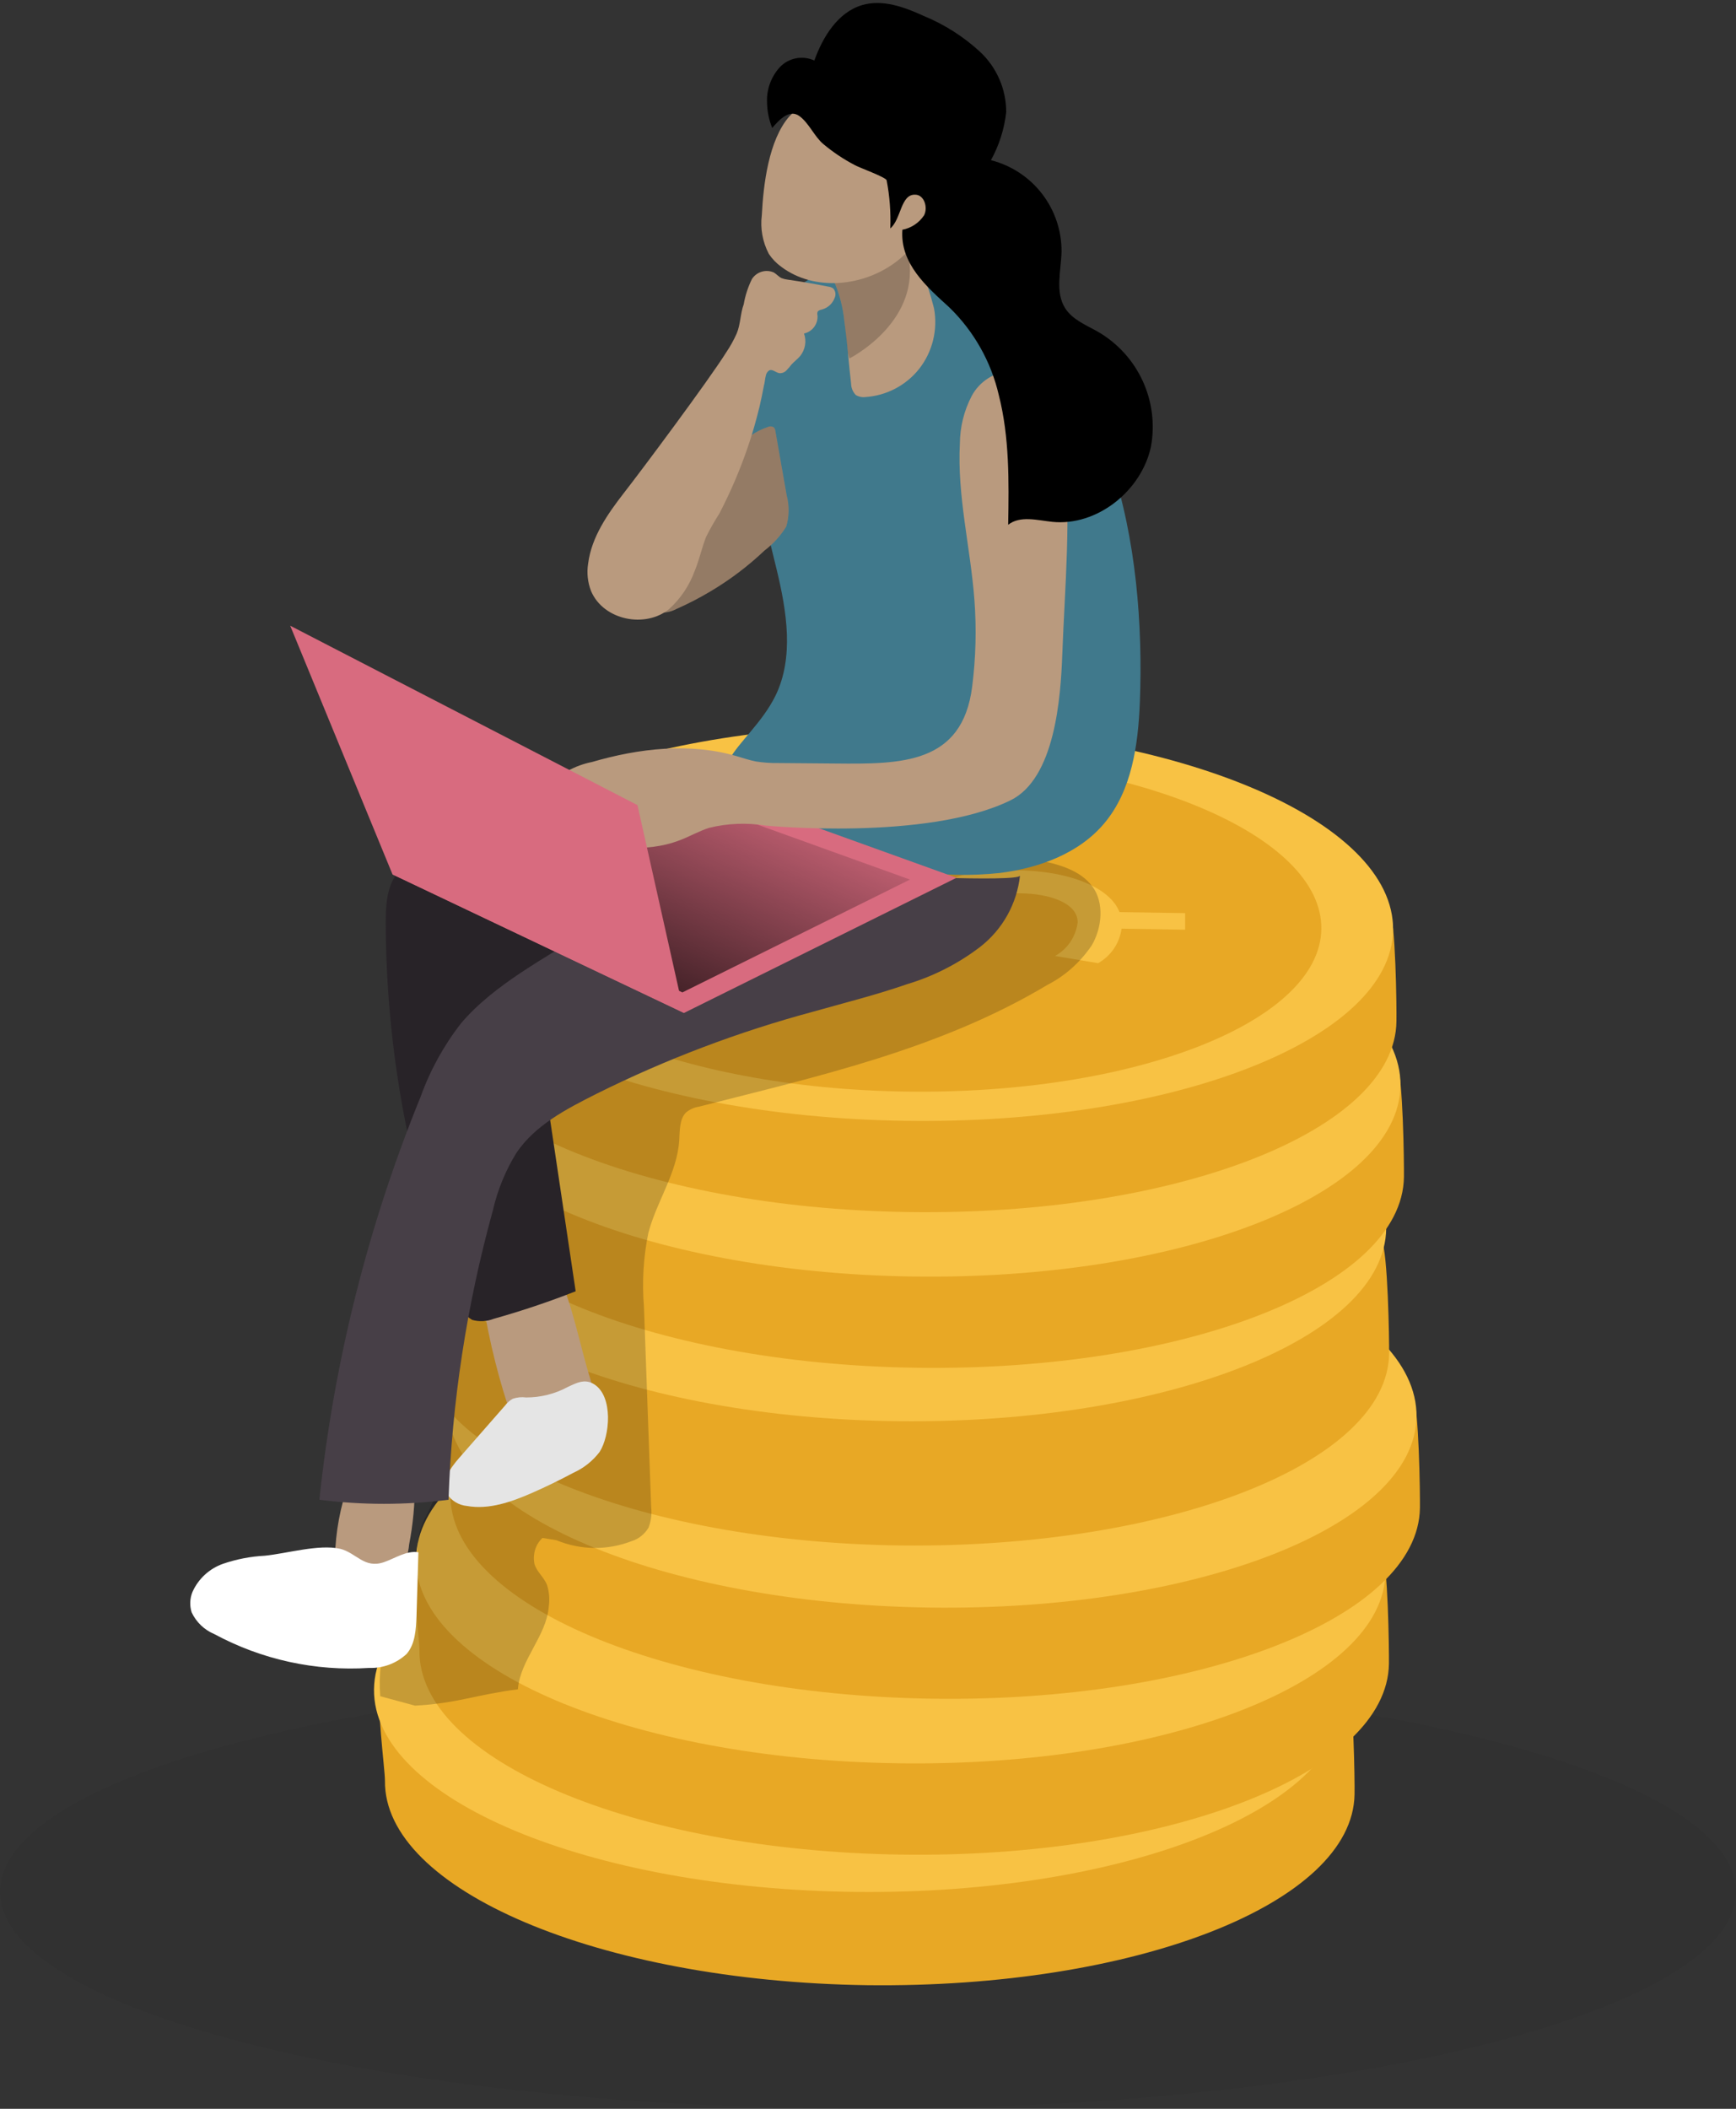 <svg width="224" height="272" viewBox="0 0 224 272" fill="none" xmlns="http://www.w3.org/2000/svg">
<rect x="0" y="0" width="224" height="272" fill="#333333" stroke="none"/>
<path opacity="0.39" d="M112 272C173.856 272 224 259.464 224 244C224 228.536 173.856 216 112 216C50.144 216 0 228.536 0 244C0 259.464 50.144 272 112 272Z" fill="black" fill-opacity="0.1"/>
<path d="M111.868 256.056C77.333 255.56 49.489 243.735 49.671 229.673C49.671 228.101 48.461 219.25 49.175 217.848C54.62 206.011 81.847 204.548 112.582 205.055C142.834 205.491 168.185 205.055 173.848 216.723C174.659 218.392 174.816 229.746 174.78 231.438C174.562 245.537 146.404 256.479 111.868 256.056Z" fill="#E8A825"/>
<path d="M173.35 219.15C173.49 205.067 145.601 193.372 111.058 193.029C76.515 192.686 48.399 203.823 48.259 217.906C48.118 231.989 76.007 243.683 110.55 244.027C145.093 244.37 173.21 233.232 173.35 219.15Z" fill="#F8C244"/>
<path d="M116.306 239.214C81.758 238.719 53.914 226.918 54.12 212.819C54.12 211.26 52.91 202.397 53.624 200.994C59.069 189.169 86.296 187.779 117.032 188.202C147.283 188.649 172.622 188.202 178.273 199.87C179.108 201.538 179.241 212.892 179.217 214.585C179.036 228.647 150.841 239.698 116.306 239.214Z" fill="#E8A825"/>
<path d="M178.771 202.832C178.973 188.75 151.135 176.934 116.594 176.44C82.053 175.946 53.888 186.961 53.687 201.043C53.485 215.125 81.322 226.941 115.863 227.435C150.405 227.929 178.569 216.914 178.771 202.832Z" fill="#F8C244"/>
<path d="M120.306 219.103C85.758 218.607 57.914 206.807 58.12 192.72C58.12 191.161 56.91 182.298 57.624 180.895C63.069 169.058 90.296 167.68 121.032 168.103C151.283 168.538 176.622 168.103 182.273 179.771C183.108 181.439 183.241 192.793 183.217 194.486C183.036 208.584 154.841 219.599 120.306 219.103Z" fill="#E8A825"/>
<path d="M182.773 182.745C182.975 168.663 155.137 156.847 120.596 156.353C86.055 155.859 57.89 166.874 57.688 180.956C57.487 195.038 85.324 206.854 119.865 207.348C154.407 207.842 182.571 196.827 182.773 182.745Z" fill="#F8C244"/>
<path d="M116.378 199.344C81.83 198.921 53.962 187.156 54.12 173.082C54.12 171.522 52.91 162.672 53.599 161.257C59.02 149.42 86.271 147.957 116.971 148.332C147.222 148.706 172.634 148.211 178.273 159.867C179.084 161.535 179.265 172.889 179.241 174.581C179.059 188.68 150.925 199.683 116.378 199.344Z" fill="#E8A825"/>
<path d="M178.866 158.435C179.007 144.353 151.118 132.658 116.575 132.315C82.032 131.971 53.916 143.109 53.775 157.192C53.635 171.275 81.524 182.969 116.067 183.313C150.61 183.656 178.726 172.518 178.866 158.435Z" fill="#F8C244"/>
<path d="M118.242 176.419C83.694 175.924 55.85 164.123 56.068 150.024C56.068 148.465 54.858 139.614 55.572 138.199C61.017 126.374 88.244 124.996 118.968 125.407C149.22 125.854 174.558 125.407 180.222 137.087C181.044 138.743 181.178 150.109 181.153 151.802C180.972 165.936 152.789 176.915 118.242 176.419Z" fill="#E8A825"/>
<path d="M180.705 140.046C180.907 125.964 153.07 114.148 118.529 113.654C83.987 113.16 55.823 124.175 55.621 138.257C55.419 152.339 83.257 164.155 117.798 164.649C152.339 165.143 180.504 154.128 180.705 140.046Z" fill="#F8C244"/>
<path d="M117.274 156.336C82.739 155.84 54.895 144.039 55.1 129.941C55.1 128.381 53.89 119.518 54.604 118.116C60.05 106.291 87.276 104.912 118.012 105.323C148.264 105.771 173.591 105.323 179.254 116.991C180.089 118.66 180.222 130.026 180.186 131.718C180.053 145.805 151.822 156.832 117.274 156.336Z" fill="#E8A825"/>
<path d="M179.75 119.965C179.952 105.883 152.115 94.067 117.573 93.573C83.032 93.079 54.868 104.095 54.666 118.177C54.464 132.258 82.302 144.075 116.843 144.569C151.384 145.063 179.549 134.047 179.75 119.965Z" fill="#F8C244"/>
<path d="M170.494 119.833C170.666 107.834 146.948 97.766 117.519 97.345C88.09 96.924 64.093 106.31 63.922 118.309C63.75 130.308 87.467 140.376 116.896 140.796C146.326 141.217 170.322 131.832 170.494 119.833Z" fill="#E8A825"/>
<path d="M83.597 116.532L92.068 116.653C92.238 115.542 92.673 114.489 93.337 113.582C94 112.675 94.872 111.941 95.879 111.442L101.53 112.336C100.556 112.79 99.709 113.476 99.063 114.334C98.418 115.193 97.993 116.197 97.828 117.257C97.828 119.676 101.252 121.429 106.044 121.477C107.906 121.629 109.778 121.372 111.529 120.724C113.281 120.077 114.87 119.054 116.184 117.729C118.064 115.769 120.363 114.258 122.909 113.31C125.454 112.361 128.182 112 130.887 112.252C137.905 112.252 143.23 114.464 144.452 117.644L152.922 117.777V119.917L144.718 119.784C144.592 120.709 144.253 121.592 143.728 122.364C143.203 123.136 142.506 123.776 141.693 124.234L136.139 123.303C136.931 122.861 137.608 122.239 138.115 121.487C138.621 120.735 138.943 119.874 139.055 118.974C139.055 116.375 135.219 115.274 131.794 115.226C129.971 115.128 128.15 115.45 126.472 116.167C124.793 116.884 123.302 117.977 122.114 119.361C118.484 122.856 114.079 124.573 106.468 124.573C99.764 124.573 93.435 122.493 92.152 118.926L83.488 118.781L83.597 116.532Z" fill="#F8C244"/>
<path d="M140.852 121.965C142.212 119.686 142.512 116.405 140.938 114.319C137.832 110.195 129.681 110.882 125.182 109.64C120.191 108.241 115.018 109.049 110.969 112.92C109.898 113.994 108.902 115.236 107.756 116.261C106.075 117.632 104.247 118.758 102.315 119.613L69.84 135.833C67.109 137.208 64.088 138.921 63.221 142.141C62.853 144.069 62.916 146.071 63.403 147.965L58.804 169.416C57.034 178.891 57.034 184.377 57.476 191.359C55.91 193.012 55.938 193.783 54.821 195.847C53.295 198.664 54.019 202.262 53.553 204.459C50.395 208.315 48.625 213.301 49.067 218.787L53.553 220C59.042 219.697 61.36 218.595 66.826 217.891C67.095 214.134 70.531 210.992 70.808 207.22C70.944 206.294 70.869 205.344 70.591 204.459C70.22 203.452 69.279 202.783 68.966 201.736C68.838 201.122 68.867 200.48 69.05 199.884C69.234 199.289 69.564 198.764 70.001 198.37L71.8 198.664C74.935 199.954 78.368 199.992 81.525 198.772C82.393 198.503 83.15 197.902 83.668 197.072C84.006 196.23 84.128 195.299 84.021 194.383L83.089 168.515C82.831 165.341 83.022 162.142 83.657 159.036C84.728 154.936 87.352 151.366 87.641 147.109C87.716 145.903 87.652 144.348 88.519 143.491C88.993 143.101 89.545 142.848 90.126 142.756C105.517 138.824 121.273 135.351 135.197 127.006C137.42 125.872 139.362 124.141 140.852 121.965Z" fill="black" fill-opacity="0.2"/>
<path d="M76.168 177.87C76.797 179.926 77.378 182.344 76.168 184.073C75.58 184.809 74.801 185.369 73.917 185.693C72.889 186.199 71.738 186.403 70.598 186.281C69.458 186.159 68.377 185.716 67.479 185.004C66.532 183.956 65.862 182.689 65.531 181.316C63.906 176.304 62.732 171.157 62.022 165.936C61.918 165.455 61.943 164.954 62.094 164.485C62.356 163.979 62.783 163.578 63.304 163.349C66.051 161.874 70.335 160.689 71.872 163.965C73.868 168.161 74.776 173.372 76.168 177.87Z" fill="#B99A7E"/>
<path d="M43.218 200.928C43.166 201.311 43.208 201.701 43.339 202.065C43.542 202.431 43.844 202.732 44.21 202.935C45.335 203.723 46.661 204.176 48.034 204.241C48.725 204.268 49.413 204.134 50.044 203.849C50.674 203.563 51.229 203.134 51.664 202.597C52.302 201.578 52.688 200.421 52.789 199.223C53.288 196.641 53.535 194.018 53.527 191.388C53.544 191.204 53.523 191.018 53.467 190.842C53.411 190.665 53.32 190.502 53.201 190.36C53.002 190.212 52.769 190.116 52.523 190.082C50.369 189.635 46.122 188.498 45.033 191.158C43.908 194.297 43.295 197.595 43.218 200.928Z" fill="#B99A7E"/>
<path d="M67.89 180.252C67.308 180.172 66.716 180.23 66.16 180.422C65.781 180.633 65.451 180.921 65.192 181.268L59.25 188.051C58.101 189.357 56.83 191.158 57.689 192.706C57.973 193.137 58.35 193.498 58.791 193.764C59.233 194.029 59.729 194.193 60.243 194.242C63.074 194.75 65.942 193.734 68.592 192.585C70.419 191.787 72.222 190.905 73.989 189.961C75.32 189.361 76.481 188.439 77.365 187.277C78.721 185.173 79.12 180.143 76.7 178.572C75.49 177.786 74.425 178.354 73.263 178.898C71.613 179.789 69.766 180.254 67.89 180.252V180.252Z" fill="white"/>
<path d="M34.166 200.662C32.332 200.757 30.519 201.107 28.781 201.702C27.912 202.007 27.114 202.486 26.436 203.11C25.757 203.734 25.213 204.489 24.837 205.329C24.493 206.168 24.455 207.101 24.728 207.965C25.321 209.231 26.365 210.232 27.656 210.77C33.769 214.069 40.689 215.582 47.622 215.135C49.411 215.199 51.152 214.551 52.463 213.334C53.588 212.04 53.673 210.154 53.745 208.425L53.987 200.215C52.438 199.973 51.011 200.989 49.534 201.496C46.993 202.367 45.989 200.287 43.883 199.767C41.124 199.151 36.974 200.384 34.166 200.662Z" fill="white"/>
<path d="M67.89 180.252C67.308 180.172 66.716 180.23 66.16 180.422C65.781 180.633 65.451 180.921 65.192 181.268L59.25 188.051C58.101 189.357 56.83 191.158 57.689 192.706C57.973 193.137 58.35 193.498 58.791 193.764C59.233 194.029 59.729 194.193 60.243 194.242C63.074 194.75 65.942 193.734 68.592 192.585C70.419 191.787 72.222 190.905 73.989 189.961C75.32 189.361 76.481 188.439 77.365 187.277C78.721 185.173 79.12 180.143 76.7 178.572C75.49 177.786 74.425 178.354 73.263 178.898C71.613 179.789 69.766 180.254 67.89 180.252V180.252Z" fill="url(#paint0_linear)" fill-opacity="0.1"/>
<path d="M34.166 200.662C32.332 200.757 30.519 201.107 28.781 201.702C27.912 202.007 27.114 202.486 26.436 203.11C25.757 203.734 25.213 204.489 24.837 205.329C24.493 206.168 24.455 207.101 24.728 207.965C25.321 209.231 26.365 210.232 27.656 210.77C33.769 214.069 40.689 215.582 47.622 215.135C49.411 215.199 51.152 214.551 52.463 213.334C53.588 212.04 53.673 210.154 53.745 208.425L53.987 200.215C52.438 199.973 51.011 200.989 49.534 201.496C46.993 202.367 45.989 200.287 43.883 199.767C41.124 199.151 36.974 200.384 34.166 200.662Z" fill="url(#paint1_linear)"/>
<path d="M56.116 110.015C54.361 110.373 52.74 111.21 51.433 112.433C49.908 114.15 49.775 116.689 49.775 118.999C49.815 135.584 52.899 152.022 58.875 167.496C59.166 168.646 59.901 169.633 60.92 170.241C61.833 170.505 62.808 170.458 63.691 170.108C67.279 169.103 70.813 167.917 74.279 166.553L69.584 135.031C69.365 134.154 69.415 133.231 69.73 132.383C70.071 131.772 70.557 131.253 71.145 130.872C76.501 126.914 82.166 123.392 88.086 120.341C92.781 117.922 98.166 115.166 99.461 109.979C99.721 109.107 99.772 108.187 99.611 107.292C99.449 106.397 99.078 105.553 98.529 104.828C97.788 104.081 96.909 103.485 95.94 103.075C92.818 101.515 88.885 99.508 85.291 99.882C82.423 100.185 81.322 101.865 78.914 103.111C72.174 106.605 63.34 107.899 56.116 110.015Z" fill="#282328"/>
<path d="M59.481 131.997C57.258 134.854 55.502 138.045 54.278 141.452C47.496 158.082 43.097 175.585 41.209 193.444C46.741 194.145 52.34 194.145 57.872 193.444C58.307 180.825 60.228 168.301 63.595 156.13C64.19 153.52 65.208 151.025 66.608 148.743C69.028 145.115 73.119 143.024 77.003 141.065C85.941 136.618 95.301 133.074 104.943 130.485C109.009 129.336 113.111 128.309 117.044 126.942C120.467 125.919 123.674 124.28 126.507 122.106C127.928 120.994 129.112 119.61 129.989 118.034C130.866 116.457 131.419 114.722 131.613 112.929C131.553 113.836 111.405 112.844 109.53 112.639C103.213 111.962 95.759 108.286 89.515 110.873C84.675 112.905 80.161 117.137 75.769 120.063C70.372 123.617 63.789 126.918 59.481 131.997Z" fill="#473F47"/>
<path d="M106.94 109.398C104.027 108.257 101.197 106.916 98.469 105.384C88.099 99.592 96.594 96.739 100.055 89.75C102.475 84.805 101.519 78.868 100.224 73.5C97.973 64.056 94.96 54.287 97.138 44.831C97.421 43.3 98.023 41.846 98.905 40.563C99.538 39.772 100.265 39.061 101.071 38.447C103.259 36.546 105.771 35.055 108.489 34.046C113.716 32.329 119.513 33.587 124.426 36.09C143.726 45.908 147.84 70.743 147.078 90.584C146.86 96.098 146.037 101.938 142.528 106.146C139.237 110.099 134.058 111.961 129.012 112.602C121.502 113.385 113.916 112.284 106.94 109.398Z" fill="#40798C"/>
<path d="M88.257 130.654L123.421 113.219L82.714 98.564L50.648 112.784L88.257 130.654Z" fill="#D86B7F"/>
<path d="M88.051 128.006L117.419 113.449L83.428 101.212L56.649 113.086L88.051 128.006Z" fill="url(#paint2_linear)" fill-opacity="0.7"/>
<path d="M87.251 78.558C86.562 78.927 85.776 79.074 85 78.981C85.132 75.662 85.832 72.391 87.069 69.308C88.34 66.624 90.409 64.399 92.127 61.968C93.037 60.565 94.019 59.209 95.068 57.906C96.103 56.573 97.515 55.583 99.121 55.065C99.245 55.009 99.382 54.989 99.516 55.006C99.651 55.023 99.778 55.077 99.884 55.161C99.973 55.277 100.027 55.415 100.041 55.56L101.505 63.891C101.861 65.217 101.84 66.615 101.445 67.929C100.705 69.119 99.753 70.164 98.638 71.013C96.497 73.041 94.135 74.821 91.595 76.321C90.194 77.153 88.743 77.9 87.251 78.558Z" fill="#B99A7E"/>
<path d="M87.251 78.558C86.562 78.927 85.776 79.074 85 78.981C85.132 75.662 85.832 72.391 87.069 69.308C88.34 66.624 90.409 64.399 92.127 61.968C93.037 60.565 94.019 59.209 95.068 57.906C96.103 56.573 97.515 55.583 99.121 55.065C99.245 55.009 99.382 54.989 99.516 55.006C99.651 55.023 99.778 55.077 99.884 55.161C99.973 55.277 100.027 55.415 100.041 55.56L101.505 63.891C101.861 65.217 101.84 66.615 101.445 67.929C100.705 69.119 99.753 70.164 98.638 71.013C96.497 73.041 94.135 74.821 91.595 76.321C90.194 77.153 88.743 77.9 87.251 78.558Z" fill="url(#paint3_linear)" fill-opacity="0.2"/>
<path d="M118.593 47.588C117.751 48.645 116.697 49.513 115.498 50.138C114.3 50.763 112.984 51.13 111.635 51.216C111.213 51.267 110.787 51.173 110.425 50.95C110.045 50.556 109.828 50.033 109.82 49.487C109.699 48.398 109.542 46.996 109.421 45.605C109.3 44.215 109.082 42.51 108.937 41.325C108.611 38.17 107.413 35.168 105.476 32.656C105.083 32.106 104.623 31.607 104.108 31.169C100.769 28.158 114.37 29.343 116.209 25.256C118.278 27.916 118.097 31.676 119.004 34.929C119.593 36.514 120.098 38.128 120.517 39.765C120.771 41.131 120.73 42.535 120.398 43.884C120.067 45.233 119.451 46.496 118.593 47.588Z" fill="#B99A7E"/>
<path d="M109.602 46.234L109.421 45.593C109.239 44.046 109.082 42.498 108.937 41.313C108.611 38.158 107.413 35.156 105.476 32.644L105.379 32.305C105.379 32.305 116.161 25.244 117.31 33.514C118.46 41.785 109.602 46.234 109.602 46.234Z" fill="url(#paint4_linear)" fill-opacity="0.2"/>
<path d="M98.3 27.747C98.081 29.469 98.398 31.216 99.207 32.752C99.637 33.395 100.178 33.956 100.804 34.409C105.088 37.637 111.526 36.984 115.785 33.647C120.045 30.31 122.247 24.76 122.477 19.331C122.586 16.502 122.138 13.467 120.238 11.399C119.184 10.379 117.891 9.638 116.477 9.245C115.063 8.852 113.573 8.82 112.143 9.151C108.226 10.05 104.659 12.076 101.881 14.979C99.171 18.026 98.493 23.878 98.3 27.747Z" fill="#B99A7E"/>
<path d="M137.07 55.992C137.167 56.596 137.24 57.201 137.3 57.805C138.256 66.741 137.397 75.543 137.07 84.406C136.865 89.919 136.151 100.414 130.379 103.232C119.585 108.516 98.772 106.484 98.772 106.484C96.356 106.094 93.887 106.192 91.511 106.774C90.216 107.186 89.03 107.875 87.76 108.358C83.21 110.136 78.079 109.241 73.336 108.358C72.507 108.254 71.708 107.983 70.988 107.56C69.125 106.351 69.209 103.292 70.601 101.515C72.138 99.854 74.164 98.724 76.385 98.286C82.436 96.521 89.03 95.747 95.105 97.549C95.904 97.779 96.702 98.057 97.525 98.214C98.481 98.367 99.449 98.435 100.417 98.419L107.774 98.48C116.245 98.564 124.171 98.601 125.441 88.565C125.913 84.856 126.01 81.109 125.732 77.381C125.224 70.634 123.493 63.96 123.856 57.213C123.869 55.083 124.388 52.986 125.369 51.095C125.865 50.162 126.594 49.373 127.484 48.804C128.374 48.234 129.396 47.903 130.451 47.842C131.555 47.93 132.616 48.305 133.531 48.928C134.446 49.551 135.182 50.402 135.667 51.397C136.399 52.835 136.874 54.39 137.07 55.992Z" fill="#B99A7E"/>
<path d="M98.82 48.435C98.844 48.296 98.898 48.163 98.977 48.047C99.056 47.93 99.16 47.831 99.28 47.758C99.704 47.6 100.103 48.06 100.563 48.132C100.731 48.145 100.899 48.12 101.056 48.059C101.213 47.998 101.354 47.904 101.47 47.782C101.704 47.542 101.923 47.288 102.124 47.02C102.475 46.633 102.91 46.319 103.249 45.92C103.571 45.518 103.786 45.041 103.873 44.533C103.96 44.025 103.916 43.504 103.745 43.018C104.264 42.904 104.724 42.608 105.043 42.185C105.363 41.761 105.52 41.238 105.488 40.708C105.446 40.554 105.446 40.391 105.488 40.237C105.597 40.019 105.863 39.971 106.093 39.91C106.461 39.805 106.798 39.615 107.078 39.354C107.358 39.093 107.572 38.77 107.702 38.411C107.792 38.213 107.821 37.992 107.787 37.778C107.752 37.563 107.656 37.362 107.509 37.202C107.325 37.076 107.113 36.997 106.891 36.972C105.137 36.622 103.382 36.319 101.616 36.065C101.351 36.032 101.09 35.968 100.841 35.872C100.466 35.691 100.2 35.352 99.849 35.147C99.352 34.926 98.793 34.892 98.273 35.049C97.753 35.207 97.308 35.546 97.017 36.005C96.513 37.029 96.159 38.121 95.965 39.245C95.517 40.455 95.565 41.809 95.057 43.018C94.68 43.861 94.231 44.67 93.714 45.436C91.451 49.063 82.496 61.046 80.512 63.573C78.394 66.305 76.325 69.268 75.889 72.689C75.697 73.883 75.826 75.106 76.264 76.232C77.874 80.029 83.295 81.069 86.356 78.542C87.845 77.182 88.979 75.481 89.66 73.584C90.241 72.169 90.555 70.682 91.1 69.268C91.623 68.222 92.201 67.205 92.83 66.221C94.248 63.493 95.462 60.664 96.461 57.757C97.066 56.004 97.574 54.226 98.01 52.425C98.215 51.518 98.409 50.611 98.578 49.692C98.675 49.426 98.699 48.882 98.82 48.435Z" fill="#B99A7E"/>
<path d="M37.445 80.706L82.254 103.848L88.256 130.654L50.647 112.784L37.445 80.706Z" fill="#D86B7F"/>
<path d="M114.406 23.261C114.799 25.304 114.957 27.385 114.877 29.464C116.305 28.255 116.196 25.026 118.096 25.111C119.234 25.111 119.766 26.743 119.234 27.771C118.916 28.253 118.505 28.666 118.025 28.985C117.545 29.305 117.005 29.526 116.438 29.633C116.112 33.998 119.585 36.996 122.489 39.644C125.664 42.724 127.883 46.654 128.878 50.962C130.257 56.379 130.185 62.061 130.088 67.684C131.637 66.475 133.827 67.103 135.775 67.309C141.523 67.901 147.259 63.355 148.505 57.636C149.035 54.771 148.669 51.812 147.457 49.161C146.244 46.511 144.244 44.299 141.729 42.824C140.18 41.942 138.389 41.252 137.433 39.741C136.126 37.674 136.901 34.977 136.973 32.486C136.998 29.781 136.113 27.145 134.461 25.002C132.809 22.858 130.485 21.329 127.862 20.661C128.922 18.744 129.592 16.636 129.834 14.459C129.835 12.998 129.535 11.552 128.952 10.213C128.369 8.873 127.516 7.667 126.446 6.672C124.318 4.716 121.859 3.152 119.185 2.053C116.68 0.904 113.873 -0.123 111.223 0.663C108.113 1.594 106.177 4.737 105.076 7.808C104.329 7.463 103.492 7.364 102.685 7.525C101.878 7.686 101.144 8.098 100.587 8.703C100.026 9.329 99.596 10.059 99.32 10.852C99.043 11.645 98.927 12.484 98.977 13.322C99.003 14.414 99.229 15.491 99.643 16.502C100.671 15.293 101.906 14.084 103.14 14.966C104.374 15.849 105.112 17.663 106.25 18.594C107.482 19.624 108.82 20.52 110.243 21.266C110.739 21.58 114.321 22.85 114.406 23.261Z" fill="black"/>
<defs>
<linearGradient id="paint0_linear" x1="3250.43" y1="3821.66" x2="3757.52" y2="4148.77" gradientUnits="userSpaceOnUse">
<stop offset="0.01"/>
<stop offset="0.13" stop-opacity="0.69"/>
<stop offset="0.25" stop-opacity="0.32"/>
<stop offset="1" stop-opacity="0"/>
</linearGradient>
<linearGradient id="paint1_linear" x1="3833.12" y1="4276.05" x2="3983.85" y2="3636.86" gradientUnits="userSpaceOnUse">
<stop offset="0.01"/>
<stop offset="0.13" stop-opacity="0.69"/>
<stop offset="0.25" stop-opacity="0.32"/>
<stop offset="1" stop-opacity="0"/>
</linearGradient>
<linearGradient id="paint2_linear" x1="81.19" y1="126.314" x2="94.737" y2="95.993" gradientUnits="userSpaceOnUse">
<stop/>
<stop offset="1" stop-opacity="0"/>
</linearGradient>
<linearGradient id="paint3_linear" x1="3263.73" y1="2253.42" x2="3768.38" y2="3022.48" gradientUnits="userSpaceOnUse">
<stop offset="0.01"/>
<stop offset="0.13" stop-opacity="0.69"/>
<stop offset="0.25" stop-opacity="0.32"/>
<stop offset="1" stop-opacity="0"/>
</linearGradient>
<linearGradient id="paint4_linear" x1="2388.15" y1="1562.15" x2="2735.73" y2="2107.76" gradientUnits="userSpaceOnUse">
<stop offset="0.01"/>
<stop offset="0.13" stop-opacity="0.69"/>
<stop offset="0.25" stop-opacity="0.32"/>
<stop offset="1" stop-opacity="0"/>
</linearGradient>
</defs>
</svg>
